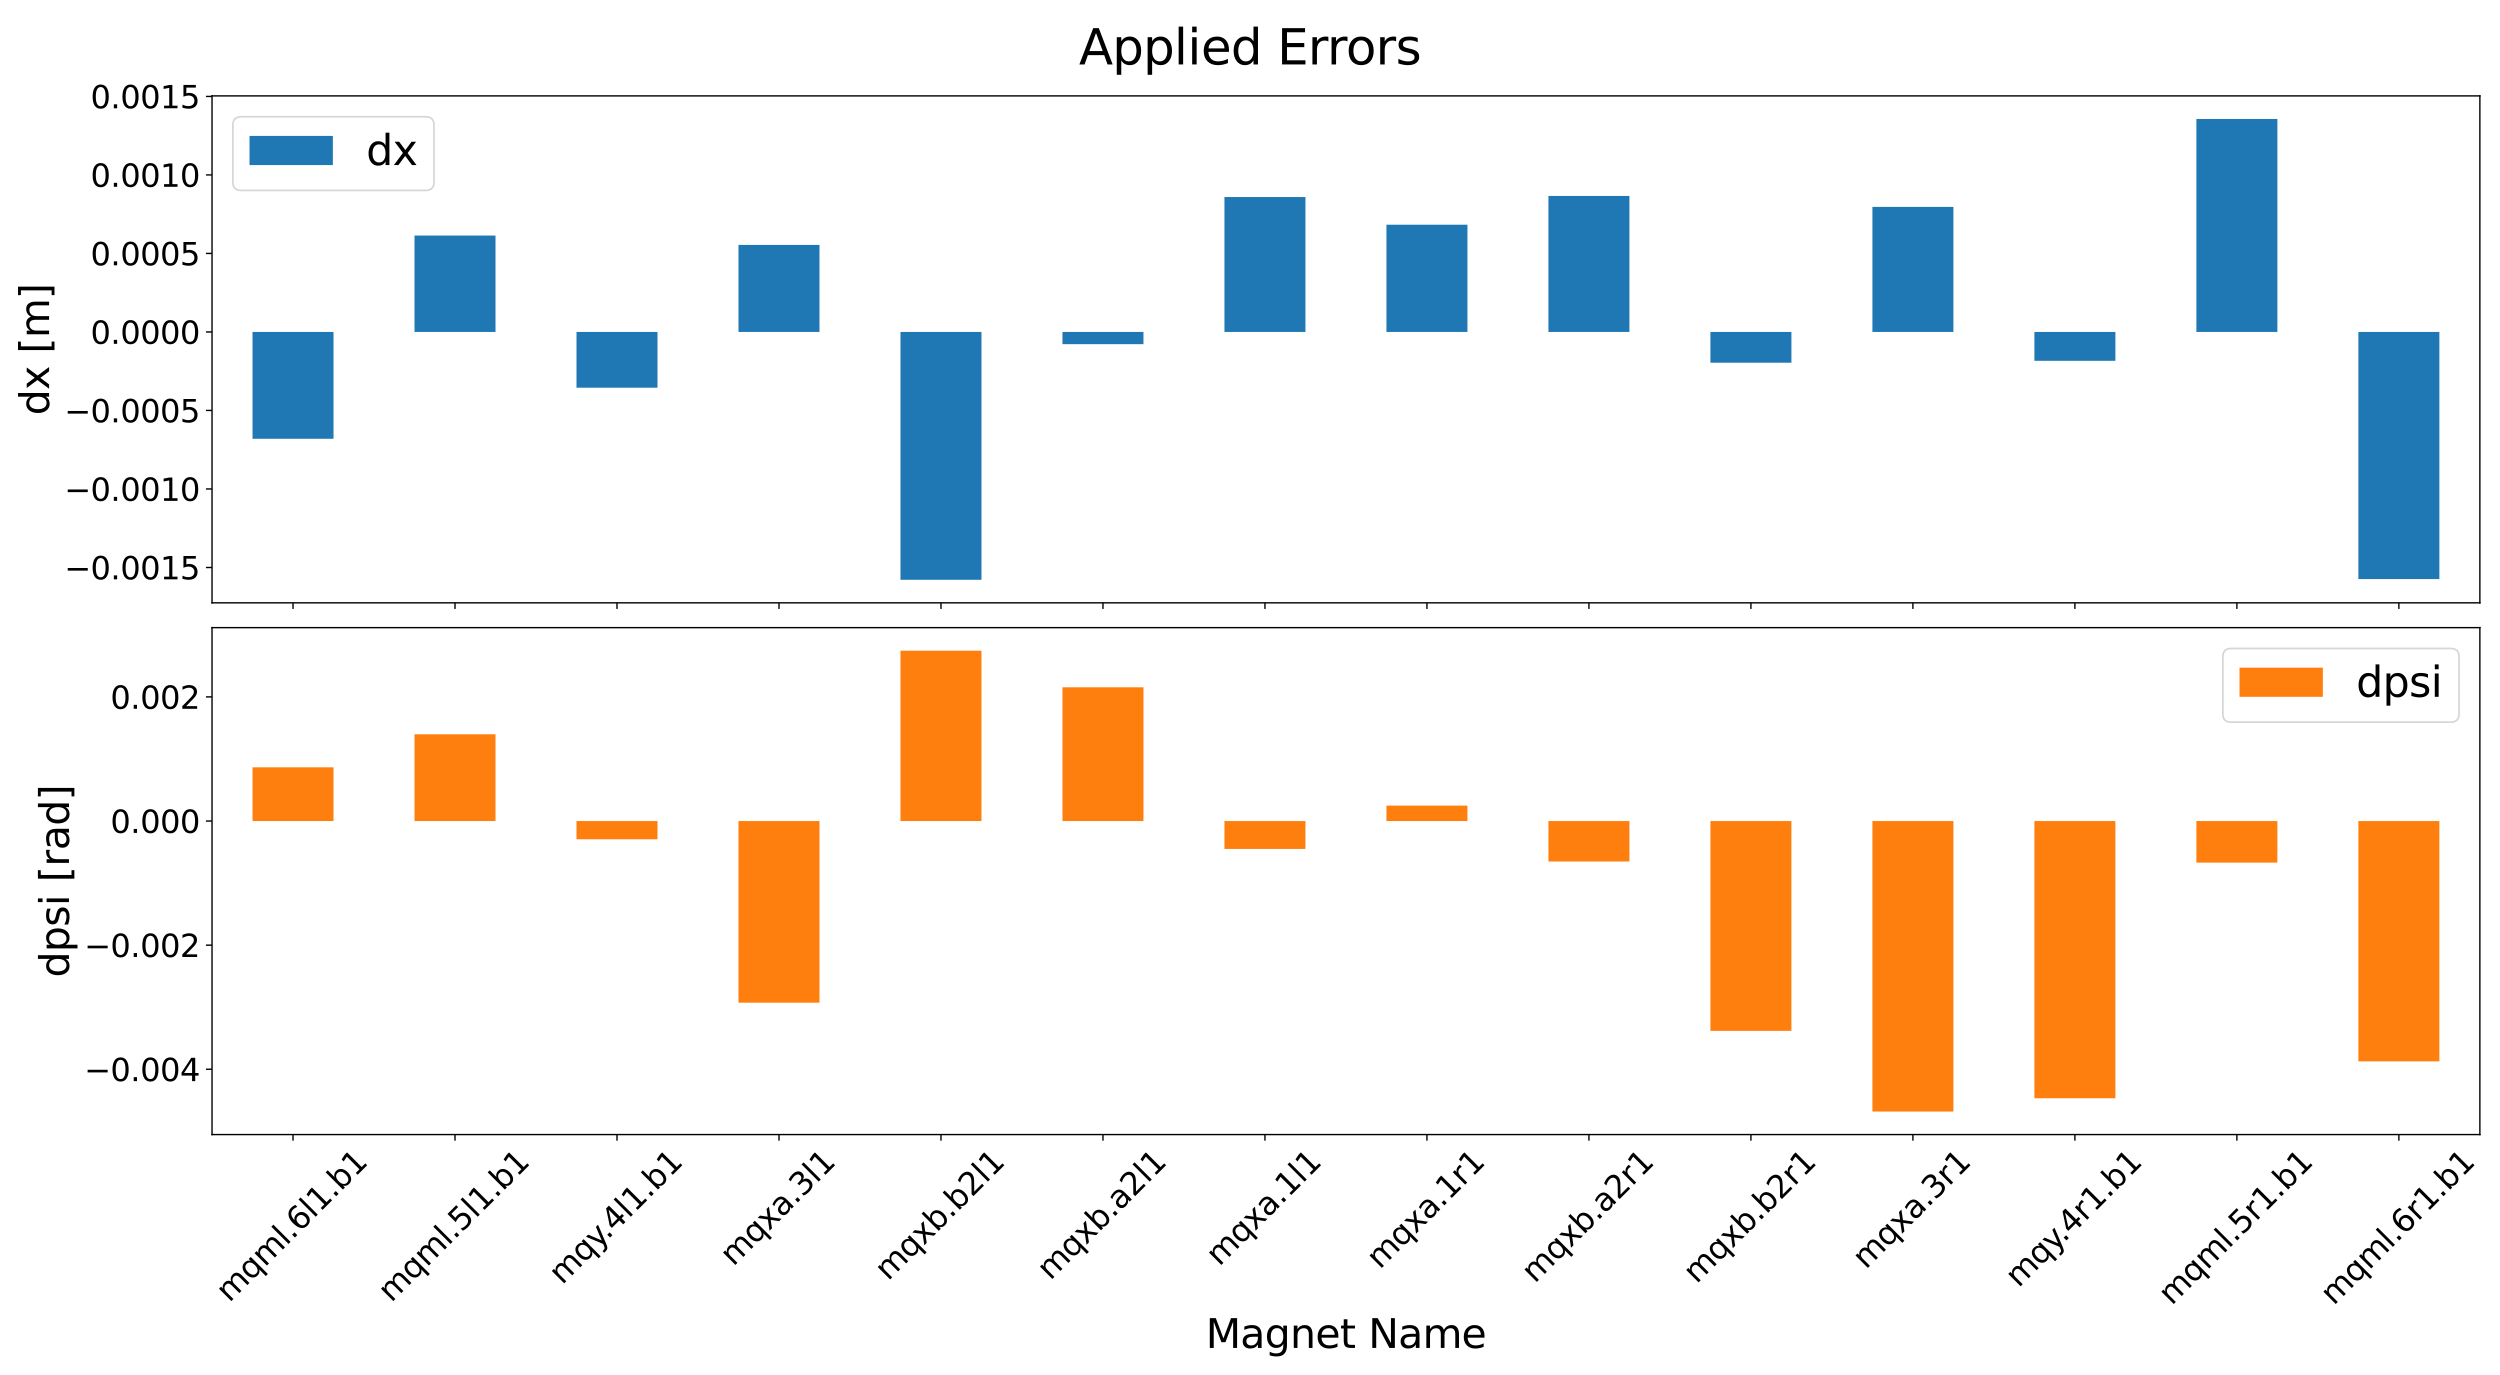 <?xml version="1.0" encoding="utf-8" standalone="no"?>
<!DOCTYPE svg PUBLIC "-//W3C//DTD SVG 1.1//EN"
  "http://www.w3.org/Graphics/SVG/1.1/DTD/svg11.dtd">
<svg xmlns:xlink="http://www.w3.org/1999/xlink" width="1440pt" height="792pt" viewBox="0 0 1440 792" xmlns="http://www.w3.org/2000/svg" version="1.1">
 <defs>
  <style type="text/css">*{stroke-linejoin: round; stroke-linecap: butt}</style>
 </defs>
 <g id="figure_1">
  <g id="patch_1">
   <path d="M 0 792 
L 1440 792 
L 1440 0 
L 0 0 
z
" style="fill: #ffffff"/>
  </g>
  <g id="axes_1">
   <g id="patch_2">
    <path d="M 122.126 347.233 
L 1428.405 347.233 
L 1428.405 55.252 
L 122.126 55.252 
z
" style="fill: #ffffff"/>
   </g>
   <g id="patch_3">
    <path d="M 145.453 191.202 
L 192.105 191.202 
L 192.105 252.728 
L 145.453 252.728 
z
" clip-path="url(#p3e563f7f4a)" style="fill: #1f77b4"/>
   </g>
   <g id="patch_4">
    <path d="M 238.758 191.202 
L 285.411 191.202 
L 285.411 135.676 
L 238.758 135.676 
z
" clip-path="url(#p3e563f7f4a)" style="fill: #1f77b4"/>
   </g>
   <g id="patch_5">
    <path d="M 332.064 191.202 
L 378.717 191.202 
L 378.717 223.315 
L 332.064 223.315 
z
" clip-path="url(#p3e563f7f4a)" style="fill: #1f77b4"/>
   </g>
   <g id="patch_6">
    <path d="M 425.369 191.202 
L 472.022 191.202 
L 472.022 141.074 
L 425.369 141.074 
z
" clip-path="url(#p3e563f7f4a)" style="fill: #1f77b4"/>
   </g>
   <g id="patch_7">
    <path d="M 518.675 191.202 
L 565.328 191.202 
L 565.328 333.961 
L 518.675 333.961 
z
" clip-path="url(#p3e563f7f4a)" style="fill: #1f77b4"/>
   </g>
   <g id="patch_8">
    <path d="M 611.981 191.202 
L 658.634 191.202 
L 658.634 198.24 
L 611.981 198.24 
z
" clip-path="url(#p3e563f7f4a)" style="fill: #1f77b4"/>
   </g>
   <g id="patch_9">
    <path d="M 705.286 191.202 
L 751.939 191.202 
L 751.939 113.499 
L 705.286 113.499 
z
" clip-path="url(#p3e563f7f4a)" style="fill: #1f77b4"/>
   </g>
   <g id="patch_10">
    <path d="M 798.592 191.202 
L 845.245 191.202 
L 845.245 129.438 
L 798.592 129.438 
z
" clip-path="url(#p3e563f7f4a)" style="fill: #1f77b4"/>
   </g>
   <g id="patch_11">
    <path d="M 891.898 191.202 
L 938.55 191.202 
L 938.55 112.862 
L 891.898 112.862 
z
" clip-path="url(#p3e563f7f4a)" style="fill: #1f77b4"/>
   </g>
   <g id="patch_12">
    <path d="M 985.203 191.202 
L 1031.856 191.202 
L 1031.856 208.922 
L 985.203 208.922 
z
" clip-path="url(#p3e563f7f4a)" style="fill: #1f77b4"/>
   </g>
   <g id="patch_13">
    <path d="M 1078.509 191.202 
L 1125.162 191.202 
L 1125.162 119.172 
L 1078.509 119.172 
z
" clip-path="url(#p3e563f7f4a)" style="fill: #1f77b4"/>
   </g>
   <g id="patch_14">
    <path d="M 1171.814 191.202 
L 1218.467 191.202 
L 1218.467 207.822 
L 1171.814 207.822 
z
" clip-path="url(#p3e563f7f4a)" style="fill: #1f77b4"/>
   </g>
   <g id="patch_15">
    <path d="M 1265.12 191.202 
L 1311.773 191.202 
L 1311.773 68.524 
L 1265.12 68.524 
z
" clip-path="url(#p3e563f7f4a)" style="fill: #1f77b4"/>
   </g>
   <g id="patch_16">
    <path d="M 1358.426 191.202 
L 1405.078 191.202 
L 1405.078 333.555 
L 1358.426 333.555 
z
" clip-path="url(#p3e563f7f4a)" style="fill: #1f77b4"/>
   </g>
   <g id="matplotlib.axis_1">
    <g id="xtick_1">
     <g id="line2d_1">
      <defs>
       <path id="ma68057583c" d="M 0 0 
L 0 3.5 
" style="stroke: #000000; stroke-width: 0.8"/>
      </defs>
      <g>
       <use xlink:href="#ma68057583c" x="168.779" y="347.233" style="stroke: #000000; stroke-width: 0.8"/>
      </g>
     </g>
    </g>
    <g id="xtick_2">
     <g id="line2d_2">
      <g>
       <use xlink:href="#ma68057583c" x="262.085" y="347.233" style="stroke: #000000; stroke-width: 0.8"/>
      </g>
     </g>
    </g>
    <g id="xtick_3">
     <g id="line2d_3">
      <g>
       <use xlink:href="#ma68057583c" x="355.39" y="347.233" style="stroke: #000000; stroke-width: 0.8"/>
      </g>
     </g>
    </g>
    <g id="xtick_4">
     <g id="line2d_4">
      <g>
       <use xlink:href="#ma68057583c" x="448.696" y="347.233" style="stroke: #000000; stroke-width: 0.8"/>
      </g>
     </g>
    </g>
    <g id="xtick_5">
     <g id="line2d_5">
      <g>
       <use xlink:href="#ma68057583c" x="542.002" y="347.233" style="stroke: #000000; stroke-width: 0.8"/>
      </g>
     </g>
    </g>
    <g id="xtick_6">
     <g id="line2d_6">
      <g>
       <use xlink:href="#ma68057583c" x="635.307" y="347.233" style="stroke: #000000; stroke-width: 0.8"/>
      </g>
     </g>
    </g>
    <g id="xtick_7">
     <g id="line2d_7">
      <g>
       <use xlink:href="#ma68057583c" x="728.613" y="347.233" style="stroke: #000000; stroke-width: 0.8"/>
      </g>
     </g>
    </g>
    <g id="xtick_8">
     <g id="line2d_8">
      <g>
       <use xlink:href="#ma68057583c" x="821.918" y="347.233" style="stroke: #000000; stroke-width: 0.8"/>
      </g>
     </g>
    </g>
    <g id="xtick_9">
     <g id="line2d_9">
      <g>
       <use xlink:href="#ma68057583c" x="915.224" y="347.233" style="stroke: #000000; stroke-width: 0.8"/>
      </g>
     </g>
    </g>
    <g id="xtick_10">
     <g id="line2d_10">
      <g>
       <use xlink:href="#ma68057583c" x="1008.53" y="347.233" style="stroke: #000000; stroke-width: 0.8"/>
      </g>
     </g>
    </g>
    <g id="xtick_11">
     <g id="line2d_11">
      <g>
       <use xlink:href="#ma68057583c" x="1101.835" y="347.233" style="stroke: #000000; stroke-width: 0.8"/>
      </g>
     </g>
    </g>
    <g id="xtick_12">
     <g id="line2d_12">
      <g>
       <use xlink:href="#ma68057583c" x="1195.141" y="347.233" style="stroke: #000000; stroke-width: 0.8"/>
      </g>
     </g>
    </g>
    <g id="xtick_13">
     <g id="line2d_13">
      <g>
       <use xlink:href="#ma68057583c" x="1288.446" y="347.233" style="stroke: #000000; stroke-width: 0.8"/>
      </g>
     </g>
    </g>
    <g id="xtick_14">
     <g id="line2d_14">
      <g>
       <use xlink:href="#ma68057583c" x="1381.752" y="347.233" style="stroke: #000000; stroke-width: 0.8"/>
      </g>
     </g>
    </g>
   </g>
   <g id="matplotlib.axis_2">
    <g id="ytick_1">
     <g id="line2d_15">
      <defs>
       <path id="m2e6b24e855" d="M 0 0 
L -3.5 0 
" style="stroke: #000000; stroke-width: 0.8"/>
      </defs>
      <g>
       <use xlink:href="#m2e6b24e855" x="122.126" y="326.868" style="stroke: #000000; stroke-width: 0.8"/>
      </g>
     </g>
     <g id="text_1">
      <!-- −0.0015 -->
      <g transform="translate(37.06 333.706)scale(0.18 -0.18)">
       <defs>
        <path id="DejaVuSans-2212" d="M 678 2272 
L 4684 2272 
L 4684 1741 
L 678 1741 
L 678 2272 
z
" transform="scale(0.016)"/>
        <path id="DejaVuSans-30" d="M 2034 4250 
Q 1547 4250 1301 3770 
Q 1056 3291 1056 2328 
Q 1056 1369 1301 889 
Q 1547 409 2034 409 
Q 2525 409 2770 889 
Q 3016 1369 3016 2328 
Q 3016 3291 2770 3770 
Q 2525 4250 2034 4250 
z
M 2034 4750 
Q 2819 4750 3233 4129 
Q 3647 3509 3647 2328 
Q 3647 1150 3233 529 
Q 2819 -91 2034 -91 
Q 1250 -91 836 529 
Q 422 1150 422 2328 
Q 422 3509 836 4129 
Q 1250 4750 2034 4750 
z
" transform="scale(0.016)"/>
        <path id="DejaVuSans-2e" d="M 684 794 
L 1344 794 
L 1344 0 
L 684 0 
L 684 794 
z
" transform="scale(0.016)"/>
        <path id="DejaVuSans-31" d="M 794 531 
L 1825 531 
L 1825 4091 
L 703 3866 
L 703 4441 
L 1819 4666 
L 2450 4666 
L 2450 531 
L 3481 531 
L 3481 0 
L 794 0 
L 794 531 
z
" transform="scale(0.016)"/>
        <path id="DejaVuSans-35" d="M 691 4666 
L 3169 4666 
L 3169 4134 
L 1269 4134 
L 1269 2991 
Q 1406 3038 1543 3061 
Q 1681 3084 1819 3084 
Q 2600 3084 3056 2656 
Q 3513 2228 3513 1497 
Q 3513 744 3044 326 
Q 2575 -91 1722 -91 
Q 1428 -91 1123 -41 
Q 819 9 494 109 
L 494 744 
Q 775 591 1075 516 
Q 1375 441 1709 441 
Q 2250 441 2565 725 
Q 2881 1009 2881 1497 
Q 2881 1984 2565 2268 
Q 2250 2553 1709 2553 
Q 1456 2553 1204 2497 
Q 953 2441 691 2322 
L 691 4666 
z
" transform="scale(0.016)"/>
       </defs>
       <use xlink:href="#DejaVuSans-2212"/>
       <use xlink:href="#DejaVuSans-30" x="83.789"/>
       <use xlink:href="#DejaVuSans-2e" x="147.412"/>
       <use xlink:href="#DejaVuSans-30" x="179.199"/>
       <use xlink:href="#DejaVuSans-30" x="242.822"/>
       <use xlink:href="#DejaVuSans-31" x="306.445"/>
       <use xlink:href="#DejaVuSans-35" x="370.068"/>
      </g>
     </g>
    </g>
    <g id="ytick_2">
     <g id="line2d_16">
      <g>
       <use xlink:href="#m2e6b24e855" x="122.126" y="281.646" style="stroke: #000000; stroke-width: 0.8"/>
      </g>
     </g>
     <g id="text_2">
      <!-- −0.0010 -->
      <g transform="translate(37.06 288.484)scale(0.18 -0.18)">
       <use xlink:href="#DejaVuSans-2212"/>
       <use xlink:href="#DejaVuSans-30" x="83.789"/>
       <use xlink:href="#DejaVuSans-2e" x="147.412"/>
       <use xlink:href="#DejaVuSans-30" x="179.199"/>
       <use xlink:href="#DejaVuSans-30" x="242.822"/>
       <use xlink:href="#DejaVuSans-31" x="306.445"/>
       <use xlink:href="#DejaVuSans-30" x="370.068"/>
      </g>
     </g>
    </g>
    <g id="ytick_3">
     <g id="line2d_17">
      <g>
       <use xlink:href="#m2e6b24e855" x="122.126" y="236.424" style="stroke: #000000; stroke-width: 0.8"/>
      </g>
     </g>
     <g id="text_3">
      <!-- −0.0005 -->
      <g transform="translate(37.06 243.263)scale(0.18 -0.18)">
       <use xlink:href="#DejaVuSans-2212"/>
       <use xlink:href="#DejaVuSans-30" x="83.789"/>
       <use xlink:href="#DejaVuSans-2e" x="147.412"/>
       <use xlink:href="#DejaVuSans-30" x="179.199"/>
       <use xlink:href="#DejaVuSans-30" x="242.822"/>
       <use xlink:href="#DejaVuSans-30" x="306.445"/>
       <use xlink:href="#DejaVuSans-35" x="370.068"/>
      </g>
     </g>
    </g>
    <g id="ytick_4">
     <g id="line2d_18">
      <g>
       <use xlink:href="#m2e6b24e855" x="122.126" y="191.202" style="stroke: #000000; stroke-width: 0.8"/>
      </g>
     </g>
     <g id="text_4">
      <!-- 0.0000 -->
      <g transform="translate(52.143 198.041)scale(0.18 -0.18)">
       <use xlink:href="#DejaVuSans-30"/>
       <use xlink:href="#DejaVuSans-2e" x="63.623"/>
       <use xlink:href="#DejaVuSans-30" x="95.41"/>
       <use xlink:href="#DejaVuSans-30" x="159.033"/>
       <use xlink:href="#DejaVuSans-30" x="222.656"/>
       <use xlink:href="#DejaVuSans-30" x="286.279"/>
      </g>
     </g>
    </g>
    <g id="ytick_5">
     <g id="line2d_19">
      <g>
       <use xlink:href="#m2e6b24e855" x="122.126" y="145.981" style="stroke: #000000; stroke-width: 0.8"/>
      </g>
     </g>
     <g id="text_5">
      <!-- 0.0005 -->
      <g transform="translate(52.143 152.819)scale(0.18 -0.18)">
       <use xlink:href="#DejaVuSans-30"/>
       <use xlink:href="#DejaVuSans-2e" x="63.623"/>
       <use xlink:href="#DejaVuSans-30" x="95.41"/>
       <use xlink:href="#DejaVuSans-30" x="159.033"/>
       <use xlink:href="#DejaVuSans-30" x="222.656"/>
       <use xlink:href="#DejaVuSans-35" x="286.279"/>
      </g>
     </g>
    </g>
    <g id="ytick_6">
     <g id="line2d_20">
      <g>
       <use xlink:href="#m2e6b24e855" x="122.126" y="100.759" style="stroke: #000000; stroke-width: 0.8"/>
      </g>
     </g>
     <g id="text_6">
      <!-- 0.0010 -->
      <g transform="translate(52.143 107.598)scale(0.18 -0.18)">
       <use xlink:href="#DejaVuSans-30"/>
       <use xlink:href="#DejaVuSans-2e" x="63.623"/>
       <use xlink:href="#DejaVuSans-30" x="95.41"/>
       <use xlink:href="#DejaVuSans-30" x="159.033"/>
       <use xlink:href="#DejaVuSans-31" x="222.656"/>
       <use xlink:href="#DejaVuSans-30" x="286.279"/>
      </g>
     </g>
    </g>
    <g id="ytick_7">
     <g id="line2d_21">
      <g>
       <use xlink:href="#m2e6b24e855" x="122.126" y="55.537" style="stroke: #000000; stroke-width: 0.8"/>
      </g>
     </g>
     <g id="text_7">
      <!-- 0.0015 -->
      <g transform="translate(52.143 62.376)scale(0.18 -0.18)">
       <use xlink:href="#DejaVuSans-30"/>
       <use xlink:href="#DejaVuSans-2e" x="63.623"/>
       <use xlink:href="#DejaVuSans-30" x="95.41"/>
       <use xlink:href="#DejaVuSans-30" x="159.033"/>
       <use xlink:href="#DejaVuSans-31" x="222.656"/>
       <use xlink:href="#DejaVuSans-35" x="286.279"/>
      </g>
     </g>
    </g>
    <g id="text_8">
     <!-- dx [m] -->
     <g transform="translate(28.276 239.18)rotate(-90)scale(0.23 -0.23)">
      <defs>
       <path id="DejaVuSans-64" d="M 2906 2969 
L 2906 4863 
L 3481 4863 
L 3481 0 
L 2906 0 
L 2906 525 
Q 2725 213 2448 61 
Q 2172 -91 1784 -91 
Q 1150 -91 751 415 
Q 353 922 353 1747 
Q 353 2572 751 3078 
Q 1150 3584 1784 3584 
Q 2172 3584 2448 3432 
Q 2725 3281 2906 2969 
z
M 947 1747 
Q 947 1113 1208 752 
Q 1469 391 1925 391 
Q 2381 391 2643 752 
Q 2906 1113 2906 1747 
Q 2906 2381 2643 2742 
Q 2381 3103 1925 3103 
Q 1469 3103 1208 2742 
Q 947 2381 947 1747 
z
" transform="scale(0.016)"/>
       <path id="DejaVuSans-78" d="M 3513 3500 
L 2247 1797 
L 3578 0 
L 2900 0 
L 1881 1375 
L 863 0 
L 184 0 
L 1544 1831 
L 300 3500 
L 978 3500 
L 1906 2253 
L 2834 3500 
L 3513 3500 
z
" transform="scale(0.016)"/>
       <path id="DejaVuSans-20" transform="scale(0.016)"/>
       <path id="DejaVuSans-5b" d="M 550 4863 
L 1875 4863 
L 1875 4416 
L 1125 4416 
L 1125 -397 
L 1875 -397 
L 1875 -844 
L 550 -844 
L 550 4863 
z
" transform="scale(0.016)"/>
       <path id="DejaVuSans-6d" d="M 3328 2828 
Q 3544 3216 3844 3400 
Q 4144 3584 4550 3584 
Q 5097 3584 5394 3201 
Q 5691 2819 5691 2113 
L 5691 0 
L 5113 0 
L 5113 2094 
Q 5113 2597 4934 2840 
Q 4756 3084 4391 3084 
Q 3944 3084 3684 2787 
Q 3425 2491 3425 1978 
L 3425 0 
L 2847 0 
L 2847 2094 
Q 2847 2600 2669 2842 
Q 2491 3084 2119 3084 
Q 1678 3084 1418 2786 
Q 1159 2488 1159 1978 
L 1159 0 
L 581 0 
L 581 3500 
L 1159 3500 
L 1159 2956 
Q 1356 3278 1631 3431 
Q 1906 3584 2284 3584 
Q 2666 3584 2933 3390 
Q 3200 3197 3328 2828 
z
" transform="scale(0.016)"/>
       <path id="DejaVuSans-5d" d="M 1947 4863 
L 1947 -844 
L 622 -844 
L 622 -397 
L 1369 -397 
L 1369 4416 
L 622 4416 
L 622 4863 
L 1947 4863 
z
" transform="scale(0.016)"/>
      </defs>
      <use xlink:href="#DejaVuSans-64"/>
      <use xlink:href="#DejaVuSans-78" x="63.477"/>
      <use xlink:href="#DejaVuSans-20" x="122.656"/>
      <use xlink:href="#DejaVuSans-5b" x="154.443"/>
      <use xlink:href="#DejaVuSans-6d" x="193.457"/>
      <use xlink:href="#DejaVuSans-5d" x="290.869"/>
     </g>
    </g>
   </g>
   <g id="patch_17">
    <path d="M 122.126 347.233 
L 122.126 55.252 
" style="fill: none; stroke: #000000; stroke-width: 0.8; stroke-linejoin: miter; stroke-linecap: square"/>
   </g>
   <g id="patch_18">
    <path d="M 1428.405 347.233 
L 1428.405 55.252 
" style="fill: none; stroke: #000000; stroke-width: 0.8; stroke-linejoin: miter; stroke-linecap: square"/>
   </g>
   <g id="patch_19">
    <path d="M 122.126 347.233 
L 1428.405 347.233 
" style="fill: none; stroke: #000000; stroke-width: 0.8; stroke-linejoin: miter; stroke-linecap: square"/>
   </g>
   <g id="patch_20">
    <path d="M 122.126 55.252 
L 1428.405 55.252 
" style="fill: none; stroke: #000000; stroke-width: 0.8; stroke-linejoin: miter; stroke-linecap: square"/>
   </g>
   <g id="legend_1">
    <g id="patch_21">
     <path d="M 138.926 109.68 
L 245.167 109.68 
Q 249.968 109.68 249.968 104.88 
L 249.968 72.052 
Q 249.968 67.252 245.167 67.252 
L 138.926 67.252 
Q 134.126 67.252 134.126 72.052 
L 134.126 104.88 
Q 134.126 109.68 138.926 109.68 
z
" style="fill: #ffffff; opacity: 0.8; stroke: #cccccc; stroke-linejoin: miter"/>
    </g>
    <g id="patch_22">
     <path d="M 143.726 95.089 
L 191.726 95.089 
L 191.726 78.289 
L 143.726 78.289 
z
" style="fill: #1f77b4"/>
    </g>
    <g id="text_9">
     <!-- dx -->
     <g transform="translate(210.926 95.089)scale(0.24 -0.24)">
      <use xlink:href="#DejaVuSans-64"/>
      <use xlink:href="#DejaVuSans-78" x="63.477"/>
     </g>
    </g>
   </g>
  </g>
  <g id="axes_2">
   <g id="patch_23">
    <path d="M 122.126 653.513 
L 1428.405 653.513 
L 1428.405 361.533 
L 122.126 361.533 
z
" style="fill: #ffffff"/>
   </g>
   <g id="patch_24">
    <path d="M 145.453 472.914 
L 192.105 472.914 
L 192.105 441.974 
L 145.453 441.974 
z
" clip-path="url(#p51c5e70834)" style="fill: #ff7f0e"/>
   </g>
   <g id="patch_25">
    <path d="M 238.758 472.914 
L 285.411 472.914 
L 285.411 422.937 
L 238.758 422.937 
z
" clip-path="url(#p51c5e70834)" style="fill: #ff7f0e"/>
   </g>
   <g id="patch_26">
    <path d="M 332.064 472.914 
L 378.717 472.914 
L 378.717 483.421 
L 332.064 483.421 
z
" clip-path="url(#p51c5e70834)" style="fill: #ff7f0e"/>
   </g>
   <g id="patch_27">
    <path d="M 425.369 472.914 
L 472.022 472.914 
L 472.022 577.542 
L 425.369 577.542 
z
" clip-path="url(#p51c5e70834)" style="fill: #ff7f0e"/>
   </g>
   <g id="patch_28">
    <path d="M 518.675 472.914 
L 565.328 472.914 
L 565.328 374.805 
L 518.675 374.805 
z
" clip-path="url(#p51c5e70834)" style="fill: #ff7f0e"/>
   </g>
   <g id="patch_29">
    <path d="M 611.981 472.914 
L 658.634 472.914 
L 658.634 395.883 
L 611.981 395.883 
z
" clip-path="url(#p51c5e70834)" style="fill: #ff7f0e"/>
   </g>
   <g id="patch_30">
    <path d="M 705.286 472.914 
L 751.939 472.914 
L 751.939 488.983 
L 705.286 488.983 
z
" clip-path="url(#p51c5e70834)" style="fill: #ff7f0e"/>
   </g>
   <g id="patch_31">
    <path d="M 798.592 472.914 
L 845.245 472.914 
L 845.245 464.037 
L 798.592 464.037 
z
" clip-path="url(#p51c5e70834)" style="fill: #ff7f0e"/>
   </g>
   <g id="patch_32">
    <path d="M 891.898 472.914 
L 938.55 472.914 
L 938.55 496.228 
L 891.898 496.228 
z
" clip-path="url(#p51c5e70834)" style="fill: #ff7f0e"/>
   </g>
   <g id="patch_33">
    <path d="M 985.203 472.914 
L 1031.856 472.914 
L 1031.856 593.777 
L 985.203 593.777 
z
" clip-path="url(#p51c5e70834)" style="fill: #ff7f0e"/>
   </g>
   <g id="patch_34">
    <path d="M 1078.509 472.914 
L 1125.162 472.914 
L 1125.162 640.241 
L 1078.509 640.241 
z
" clip-path="url(#p51c5e70834)" style="fill: #ff7f0e"/>
   </g>
   <g id="patch_35">
    <path d="M 1171.814 472.914 
L 1218.467 472.914 
L 1218.467 632.605 
L 1171.814 632.605 
z
" clip-path="url(#p51c5e70834)" style="fill: #ff7f0e"/>
   </g>
   <g id="patch_36">
    <path d="M 1265.12 472.914 
L 1311.773 472.914 
L 1311.773 496.862 
L 1265.12 496.862 
z
" clip-path="url(#p51c5e70834)" style="fill: #ff7f0e"/>
   </g>
   <g id="patch_37">
    <path d="M 1358.426 472.914 
L 1405.078 472.914 
L 1405.078 611.344 
L 1358.426 611.344 
z
" clip-path="url(#p51c5e70834)" style="fill: #ff7f0e"/>
   </g>
   <g id="matplotlib.axis_3">
    <g id="xtick_15">
     <g id="line2d_22">
      <g>
       <use xlink:href="#ma68057583c" x="168.779" y="653.513" style="stroke: #000000; stroke-width: 0.8"/>
      </g>
     </g>
     <g id="text_10">
      <!-- mqml.6l1.b1 -->
      <g transform="translate(132.085 750.597)rotate(-45)scale(0.18 -0.18)">
       <defs>
        <path id="DejaVuSans-71" d="M 947 1747 
Q 947 1113 1208 752 
Q 1469 391 1925 391 
Q 2381 391 2643 752 
Q 2906 1113 2906 1747 
Q 2906 2381 2643 2742 
Q 2381 3103 1925 3103 
Q 1469 3103 1208 2742 
Q 947 2381 947 1747 
z
M 2906 525 
Q 2725 213 2448 61 
Q 2172 -91 1784 -91 
Q 1150 -91 751 415 
Q 353 922 353 1747 
Q 353 2572 751 3078 
Q 1150 3584 1784 3584 
Q 2172 3584 2448 3432 
Q 2725 3281 2906 2969 
L 2906 3500 
L 3481 3500 
L 3481 -1331 
L 2906 -1331 
L 2906 525 
z
" transform="scale(0.016)"/>
        <path id="DejaVuSans-6c" d="M 603 4863 
L 1178 4863 
L 1178 0 
L 603 0 
L 603 4863 
z
" transform="scale(0.016)"/>
        <path id="DejaVuSans-36" d="M 2113 2584 
Q 1688 2584 1439 2293 
Q 1191 2003 1191 1497 
Q 1191 994 1439 701 
Q 1688 409 2113 409 
Q 2538 409 2786 701 
Q 3034 994 3034 1497 
Q 3034 2003 2786 2293 
Q 2538 2584 2113 2584 
z
M 3366 4563 
L 3366 3988 
Q 3128 4100 2886 4159 
Q 2644 4219 2406 4219 
Q 1781 4219 1451 3797 
Q 1122 3375 1075 2522 
Q 1259 2794 1537 2939 
Q 1816 3084 2150 3084 
Q 2853 3084 3261 2657 
Q 3669 2231 3669 1497 
Q 3669 778 3244 343 
Q 2819 -91 2113 -91 
Q 1303 -91 875 529 
Q 447 1150 447 2328 
Q 447 3434 972 4092 
Q 1497 4750 2381 4750 
Q 2619 4750 2861 4703 
Q 3103 4656 3366 4563 
z
" transform="scale(0.016)"/>
        <path id="DejaVuSans-62" d="M 3116 1747 
Q 3116 2381 2855 2742 
Q 2594 3103 2138 3103 
Q 1681 3103 1420 2742 
Q 1159 2381 1159 1747 
Q 1159 1113 1420 752 
Q 1681 391 2138 391 
Q 2594 391 2855 752 
Q 3116 1113 3116 1747 
z
M 1159 2969 
Q 1341 3281 1617 3432 
Q 1894 3584 2278 3584 
Q 2916 3584 3314 3078 
Q 3713 2572 3713 1747 
Q 3713 922 3314 415 
Q 2916 -91 2278 -91 
Q 1894 -91 1617 61 
Q 1341 213 1159 525 
L 1159 0 
L 581 0 
L 581 4863 
L 1159 4863 
L 1159 2969 
z
" transform="scale(0.016)"/>
       </defs>
       <use xlink:href="#DejaVuSans-6d"/>
       <use xlink:href="#DejaVuSans-71" x="97.412"/>
       <use xlink:href="#DejaVuSans-6d" x="160.889"/>
       <use xlink:href="#DejaVuSans-6c" x="258.301"/>
       <use xlink:href="#DejaVuSans-2e" x="286.084"/>
       <use xlink:href="#DejaVuSans-36" x="317.871"/>
       <use xlink:href="#DejaVuSans-6c" x="381.494"/>
       <use xlink:href="#DejaVuSans-31" x="409.277"/>
       <use xlink:href="#DejaVuSans-2e" x="472.9"/>
       <use xlink:href="#DejaVuSans-62" x="504.688"/>
       <use xlink:href="#DejaVuSans-31" x="568.164"/>
      </g>
     </g>
    </g>
    <g id="xtick_16">
     <g id="line2d_23">
      <g>
       <use xlink:href="#ma68057583c" x="262.085" y="653.513" style="stroke: #000000; stroke-width: 0.8"/>
      </g>
     </g>
     <g id="text_11">
      <!-- mqml.5l1.b1 -->
      <g transform="translate(225.39 750.597)rotate(-45)scale(0.18 -0.18)">
       <use xlink:href="#DejaVuSans-6d"/>
       <use xlink:href="#DejaVuSans-71" x="97.412"/>
       <use xlink:href="#DejaVuSans-6d" x="160.889"/>
       <use xlink:href="#DejaVuSans-6c" x="258.301"/>
       <use xlink:href="#DejaVuSans-2e" x="286.084"/>
       <use xlink:href="#DejaVuSans-35" x="317.871"/>
       <use xlink:href="#DejaVuSans-6c" x="381.494"/>
       <use xlink:href="#DejaVuSans-31" x="409.277"/>
       <use xlink:href="#DejaVuSans-2e" x="472.9"/>
       <use xlink:href="#DejaVuSans-62" x="504.688"/>
       <use xlink:href="#DejaVuSans-31" x="568.164"/>
      </g>
     </g>
    </g>
    <g id="xtick_17">
     <g id="line2d_24">
      <g>
       <use xlink:href="#ma68057583c" x="355.39" y="653.513" style="stroke: #000000; stroke-width: 0.8"/>
      </g>
     </g>
     <g id="text_12">
      <!-- mqy.4l1.b1 -->
      <g transform="translate(323.803 740.383)rotate(-45)scale(0.18 -0.18)">
       <defs>
        <path id="DejaVuSans-79" d="M 2059 -325 
Q 1816 -950 1584 -1140 
Q 1353 -1331 966 -1331 
L 506 -1331 
L 506 -850 
L 844 -850 
Q 1081 -850 1212 -737 
Q 1344 -625 1503 -206 
L 1606 56 
L 191 3500 
L 800 3500 
L 1894 763 
L 2988 3500 
L 3597 3500 
L 2059 -325 
z
" transform="scale(0.016)"/>
        <path id="DejaVuSans-34" d="M 2419 4116 
L 825 1625 
L 2419 1625 
L 2419 4116 
z
M 2253 4666 
L 3047 4666 
L 3047 1625 
L 3713 1625 
L 3713 1100 
L 3047 1100 
L 3047 0 
L 2419 0 
L 2419 1100 
L 313 1100 
L 313 1709 
L 2253 4666 
z
" transform="scale(0.016)"/>
       </defs>
       <use xlink:href="#DejaVuSans-6d"/>
       <use xlink:href="#DejaVuSans-71" x="97.412"/>
       <use xlink:href="#DejaVuSans-79" x="160.889"/>
       <use xlink:href="#DejaVuSans-2e" x="205.818"/>
       <use xlink:href="#DejaVuSans-34" x="237.605"/>
       <use xlink:href="#DejaVuSans-6c" x="301.229"/>
       <use xlink:href="#DejaVuSans-31" x="329.012"/>
       <use xlink:href="#DejaVuSans-2e" x="392.635"/>
       <use xlink:href="#DejaVuSans-62" x="424.422"/>
       <use xlink:href="#DejaVuSans-31" x="487.898"/>
      </g>
     </g>
    </g>
    <g id="xtick_18">
     <g id="line2d_25">
      <g>
       <use xlink:href="#ma68057583c" x="448.696" y="653.513" style="stroke: #000000; stroke-width: 0.8"/>
      </g>
     </g>
     <g id="text_13">
      <!-- mqxa.3l1 -->
      <g transform="translate(422.414 729.773)rotate(-45)scale(0.18 -0.18)">
       <defs>
        <path id="DejaVuSans-61" d="M 2194 1759 
Q 1497 1759 1228 1600 
Q 959 1441 959 1056 
Q 959 750 1161 570 
Q 1363 391 1709 391 
Q 2188 391 2477 730 
Q 2766 1069 2766 1631 
L 2766 1759 
L 2194 1759 
z
M 3341 1997 
L 3341 0 
L 2766 0 
L 2766 531 
Q 2569 213 2275 61 
Q 1981 -91 1556 -91 
Q 1019 -91 701 211 
Q 384 513 384 1019 
Q 384 1609 779 1909 
Q 1175 2209 1959 2209 
L 2766 2209 
L 2766 2266 
Q 2766 2663 2505 2880 
Q 2244 3097 1772 3097 
Q 1472 3097 1187 3025 
Q 903 2953 641 2809 
L 641 3341 
Q 956 3463 1253 3523 
Q 1550 3584 1831 3584 
Q 2591 3584 2966 3190 
Q 3341 2797 3341 1997 
z
" transform="scale(0.016)"/>
        <path id="DejaVuSans-33" d="M 2597 2516 
Q 3050 2419 3304 2112 
Q 3559 1806 3559 1356 
Q 3559 666 3084 287 
Q 2609 -91 1734 -91 
Q 1441 -91 1130 -33 
Q 819 25 488 141 
L 488 750 
Q 750 597 1062 519 
Q 1375 441 1716 441 
Q 2309 441 2620 675 
Q 2931 909 2931 1356 
Q 2931 1769 2642 2001 
Q 2353 2234 1838 2234 
L 1294 2234 
L 1294 2753 
L 1863 2753 
Q 2328 2753 2575 2939 
Q 2822 3125 2822 3475 
Q 2822 3834 2567 4026 
Q 2313 4219 1838 4219 
Q 1578 4219 1281 4162 
Q 984 4106 628 3988 
L 628 4550 
Q 988 4650 1302 4700 
Q 1616 4750 1894 4750 
Q 2613 4750 3031 4423 
Q 3450 4097 3450 3541 
Q 3450 3153 3228 2886 
Q 3006 2619 2597 2516 
z
" transform="scale(0.016)"/>
       </defs>
       <use xlink:href="#DejaVuSans-6d"/>
       <use xlink:href="#DejaVuSans-71" x="97.412"/>
       <use xlink:href="#DejaVuSans-78" x="160.889"/>
       <use xlink:href="#DejaVuSans-61" x="220.068"/>
       <use xlink:href="#DejaVuSans-2e" x="281.348"/>
       <use xlink:href="#DejaVuSans-33" x="313.135"/>
       <use xlink:href="#DejaVuSans-6c" x="376.758"/>
       <use xlink:href="#DejaVuSans-31" x="404.541"/>
      </g>
     </g>
    </g>
    <g id="xtick_19">
     <g id="line2d_26">
      <g>
       <use xlink:href="#ma68057583c" x="542.002" y="653.513" style="stroke: #000000; stroke-width: 0.8"/>
      </g>
     </g>
     <g id="text_14">
      <!-- mqxb.b2l1 -->
      <g transform="translate(511.539 738.133)rotate(-45)scale(0.18 -0.18)">
       <defs>
        <path id="DejaVuSans-32" d="M 1228 531 
L 3431 531 
L 3431 0 
L 469 0 
L 469 531 
Q 828 903 1448 1529 
Q 2069 2156 2228 2338 
Q 2531 2678 2651 2914 
Q 2772 3150 2772 3378 
Q 2772 3750 2511 3984 
Q 2250 4219 1831 4219 
Q 1534 4219 1204 4116 
Q 875 4013 500 3803 
L 500 4441 
Q 881 4594 1212 4672 
Q 1544 4750 1819 4750 
Q 2544 4750 2975 4387 
Q 3406 4025 3406 3419 
Q 3406 3131 3298 2873 
Q 3191 2616 2906 2266 
Q 2828 2175 2409 1742 
Q 1991 1309 1228 531 
z
" transform="scale(0.016)"/>
       </defs>
       <use xlink:href="#DejaVuSans-6d"/>
       <use xlink:href="#DejaVuSans-71" x="97.412"/>
       <use xlink:href="#DejaVuSans-78" x="160.889"/>
       <use xlink:href="#DejaVuSans-62" x="220.068"/>
       <use xlink:href="#DejaVuSans-2e" x="283.545"/>
       <use xlink:href="#DejaVuSans-62" x="315.332"/>
       <use xlink:href="#DejaVuSans-32" x="378.809"/>
       <use xlink:href="#DejaVuSans-6c" x="442.432"/>
       <use xlink:href="#DejaVuSans-31" x="470.215"/>
      </g>
     </g>
    </g>
    <g id="xtick_20">
     <g id="line2d_27">
      <g>
       <use xlink:href="#ma68057583c" x="635.307" y="653.513" style="stroke: #000000; stroke-width: 0.8"/>
      </g>
     </g>
     <g id="text_15">
      <!-- mqxb.a2l1 -->
      <g transform="translate(604.985 737.853)rotate(-45)scale(0.18 -0.18)">
       <use xlink:href="#DejaVuSans-6d"/>
       <use xlink:href="#DejaVuSans-71" x="97.412"/>
       <use xlink:href="#DejaVuSans-78" x="160.889"/>
       <use xlink:href="#DejaVuSans-62" x="220.068"/>
       <use xlink:href="#DejaVuSans-2e" x="283.545"/>
       <use xlink:href="#DejaVuSans-61" x="315.332"/>
       <use xlink:href="#DejaVuSans-32" x="376.611"/>
       <use xlink:href="#DejaVuSans-6c" x="440.234"/>
       <use xlink:href="#DejaVuSans-31" x="468.018"/>
      </g>
     </g>
    </g>
    <g id="xtick_21">
     <g id="line2d_28">
      <g>
       <use xlink:href="#ma68057583c" x="728.613" y="653.513" style="stroke: #000000; stroke-width: 0.8"/>
      </g>
     </g>
     <g id="text_16">
      <!-- mqxa.1l1 -->
      <g transform="translate(702.331 729.773)rotate(-45)scale(0.18 -0.18)">
       <use xlink:href="#DejaVuSans-6d"/>
       <use xlink:href="#DejaVuSans-71" x="97.412"/>
       <use xlink:href="#DejaVuSans-78" x="160.889"/>
       <use xlink:href="#DejaVuSans-61" x="220.068"/>
       <use xlink:href="#DejaVuSans-2e" x="281.348"/>
       <use xlink:href="#DejaVuSans-31" x="313.135"/>
       <use xlink:href="#DejaVuSans-6c" x="376.758"/>
       <use xlink:href="#DejaVuSans-31" x="404.541"/>
      </g>
     </g>
    </g>
    <g id="xtick_22">
     <g id="line2d_29">
      <g>
       <use xlink:href="#ma68057583c" x="821.918" y="653.513" style="stroke: #000000; stroke-width: 0.8"/>
      </g>
     </g>
     <g id="text_17">
      <!-- mqxa.1r1 -->
      <g transform="translate(794.788 731.469)rotate(-45)scale(0.18 -0.18)">
       <defs>
        <path id="DejaVuSans-72" d="M 2631 2963 
Q 2534 3019 2420 3045 
Q 2306 3072 2169 3072 
Q 1681 3072 1420 2755 
Q 1159 2438 1159 1844 
L 1159 0 
L 581 0 
L 581 3500 
L 1159 3500 
L 1159 2956 
Q 1341 3275 1631 3429 
Q 1922 3584 2338 3584 
Q 2397 3584 2469 3576 
Q 2541 3569 2628 3553 
L 2631 2963 
z
" transform="scale(0.016)"/>
       </defs>
       <use xlink:href="#DejaVuSans-6d"/>
       <use xlink:href="#DejaVuSans-71" x="97.412"/>
       <use xlink:href="#DejaVuSans-78" x="160.889"/>
       <use xlink:href="#DejaVuSans-61" x="220.068"/>
       <use xlink:href="#DejaVuSans-2e" x="281.348"/>
       <use xlink:href="#DejaVuSans-31" x="313.135"/>
       <use xlink:href="#DejaVuSans-72" x="376.758"/>
       <use xlink:href="#DejaVuSans-31" x="417.871"/>
      </g>
     </g>
    </g>
    <g id="xtick_23">
     <g id="line2d_30">
      <g>
       <use xlink:href="#ma68057583c" x="915.224" y="653.513" style="stroke: #000000; stroke-width: 0.8"/>
      </g>
     </g>
     <g id="text_18">
      <!-- mqxb.a2r1 -->
      <g transform="translate(884.053 739.549)rotate(-45)scale(0.18 -0.18)">
       <use xlink:href="#DejaVuSans-6d"/>
       <use xlink:href="#DejaVuSans-71" x="97.412"/>
       <use xlink:href="#DejaVuSans-78" x="160.889"/>
       <use xlink:href="#DejaVuSans-62" x="220.068"/>
       <use xlink:href="#DejaVuSans-2e" x="283.545"/>
       <use xlink:href="#DejaVuSans-61" x="315.332"/>
       <use xlink:href="#DejaVuSans-32" x="376.611"/>
       <use xlink:href="#DejaVuSans-72" x="440.234"/>
       <use xlink:href="#DejaVuSans-31" x="481.348"/>
      </g>
     </g>
    </g>
    <g id="xtick_24">
     <g id="line2d_31">
      <g>
       <use xlink:href="#ma68057583c" x="1008.53" y="653.513" style="stroke: #000000; stroke-width: 0.8"/>
      </g>
     </g>
     <g id="text_19">
      <!-- mqxb.b2r1 -->
      <g transform="translate(977.219 739.83)rotate(-45)scale(0.18 -0.18)">
       <use xlink:href="#DejaVuSans-6d"/>
       <use xlink:href="#DejaVuSans-71" x="97.412"/>
       <use xlink:href="#DejaVuSans-78" x="160.889"/>
       <use xlink:href="#DejaVuSans-62" x="220.068"/>
       <use xlink:href="#DejaVuSans-2e" x="283.545"/>
       <use xlink:href="#DejaVuSans-62" x="315.332"/>
       <use xlink:href="#DejaVuSans-32" x="378.809"/>
       <use xlink:href="#DejaVuSans-72" x="442.432"/>
       <use xlink:href="#DejaVuSans-31" x="483.545"/>
      </g>
     </g>
    </g>
    <g id="xtick_25">
     <g id="line2d_32">
      <g>
       <use xlink:href="#ma68057583c" x="1101.835" y="653.513" style="stroke: #000000; stroke-width: 0.8"/>
      </g>
     </g>
     <g id="text_20">
      <!-- mqxa.3r1 -->
      <g transform="translate(1074.705 731.469)rotate(-45)scale(0.18 -0.18)">
       <use xlink:href="#DejaVuSans-6d"/>
       <use xlink:href="#DejaVuSans-71" x="97.412"/>
       <use xlink:href="#DejaVuSans-78" x="160.889"/>
       <use xlink:href="#DejaVuSans-61" x="220.068"/>
       <use xlink:href="#DejaVuSans-2e" x="281.348"/>
       <use xlink:href="#DejaVuSans-33" x="313.135"/>
       <use xlink:href="#DejaVuSans-72" x="376.758"/>
       <use xlink:href="#DejaVuSans-31" x="417.871"/>
      </g>
     </g>
    </g>
    <g id="xtick_26">
     <g id="line2d_33">
      <g>
       <use xlink:href="#ma68057583c" x="1195.141" y="653.513" style="stroke: #000000; stroke-width: 0.8"/>
      </g>
     </g>
     <g id="text_21">
      <!-- mqy.4r1.b1 -->
      <g transform="translate(1162.705 742.079)rotate(-45)scale(0.18 -0.18)">
       <use xlink:href="#DejaVuSans-6d"/>
       <use xlink:href="#DejaVuSans-71" x="97.412"/>
       <use xlink:href="#DejaVuSans-79" x="160.889"/>
       <use xlink:href="#DejaVuSans-2e" x="205.818"/>
       <use xlink:href="#DejaVuSans-34" x="237.605"/>
       <use xlink:href="#DejaVuSans-72" x="301.229"/>
       <use xlink:href="#DejaVuSans-31" x="342.342"/>
       <use xlink:href="#DejaVuSans-2e" x="405.965"/>
       <use xlink:href="#DejaVuSans-62" x="437.752"/>
       <use xlink:href="#DejaVuSans-31" x="501.229"/>
      </g>
     </g>
    </g>
    <g id="xtick_27">
     <g id="line2d_34">
      <g>
       <use xlink:href="#ma68057583c" x="1288.446" y="653.513" style="stroke: #000000; stroke-width: 0.8"/>
      </g>
     </g>
     <g id="text_22">
      <!-- mqml.5r1.b1 -->
      <g transform="translate(1250.904 752.293)rotate(-45)scale(0.18 -0.18)">
       <use xlink:href="#DejaVuSans-6d"/>
       <use xlink:href="#DejaVuSans-71" x="97.412"/>
       <use xlink:href="#DejaVuSans-6d" x="160.889"/>
       <use xlink:href="#DejaVuSans-6c" x="258.301"/>
       <use xlink:href="#DejaVuSans-2e" x="286.084"/>
       <use xlink:href="#DejaVuSans-35" x="317.871"/>
       <use xlink:href="#DejaVuSans-72" x="381.494"/>
       <use xlink:href="#DejaVuSans-31" x="422.607"/>
       <use xlink:href="#DejaVuSans-2e" x="486.23"/>
       <use xlink:href="#DejaVuSans-62" x="518.018"/>
       <use xlink:href="#DejaVuSans-31" x="581.494"/>
      </g>
     </g>
    </g>
    <g id="xtick_28">
     <g id="line2d_35">
      <g>
       <use xlink:href="#ma68057583c" x="1381.752" y="653.513" style="stroke: #000000; stroke-width: 0.8"/>
      </g>
     </g>
     <g id="text_23">
      <!-- mqml.6r1.b1 -->
      <g transform="translate(1344.21 752.293)rotate(-45)scale(0.18 -0.18)">
       <use xlink:href="#DejaVuSans-6d"/>
       <use xlink:href="#DejaVuSans-71" x="97.412"/>
       <use xlink:href="#DejaVuSans-6d" x="160.889"/>
       <use xlink:href="#DejaVuSans-6c" x="258.301"/>
       <use xlink:href="#DejaVuSans-2e" x="286.084"/>
       <use xlink:href="#DejaVuSans-36" x="317.871"/>
       <use xlink:href="#DejaVuSans-72" x="381.494"/>
       <use xlink:href="#DejaVuSans-31" x="422.607"/>
       <use xlink:href="#DejaVuSans-2e" x="486.23"/>
       <use xlink:href="#DejaVuSans-62" x="518.018"/>
       <use xlink:href="#DejaVuSans-31" x="581.494"/>
      </g>
     </g>
    </g>
    <g id="text_24">
     <!-- Magnet Name -->
     <g transform="translate(694.539 776.417)scale(0.23 -0.23)">
      <defs>
       <path id="DejaVuSans-4d" d="M 628 4666 
L 1569 4666 
L 2759 1491 
L 3956 4666 
L 4897 4666 
L 4897 0 
L 4281 0 
L 4281 4097 
L 3078 897 
L 2444 897 
L 1241 4097 
L 1241 0 
L 628 0 
L 628 4666 
z
" transform="scale(0.016)"/>
       <path id="DejaVuSans-67" d="M 2906 1791 
Q 2906 2416 2648 2759 
Q 2391 3103 1925 3103 
Q 1463 3103 1205 2759 
Q 947 2416 947 1791 
Q 947 1169 1205 825 
Q 1463 481 1925 481 
Q 2391 481 2648 825 
Q 2906 1169 2906 1791 
z
M 3481 434 
Q 3481 -459 3084 -895 
Q 2688 -1331 1869 -1331 
Q 1566 -1331 1297 -1286 
Q 1028 -1241 775 -1147 
L 775 -588 
Q 1028 -725 1275 -790 
Q 1522 -856 1778 -856 
Q 2344 -856 2625 -561 
Q 2906 -266 2906 331 
L 2906 616 
Q 2728 306 2450 153 
Q 2172 0 1784 0 
Q 1141 0 747 490 
Q 353 981 353 1791 
Q 353 2603 747 3093 
Q 1141 3584 1784 3584 
Q 2172 3584 2450 3431 
Q 2728 3278 2906 2969 
L 2906 3500 
L 3481 3500 
L 3481 434 
z
" transform="scale(0.016)"/>
       <path id="DejaVuSans-6e" d="M 3513 2113 
L 3513 0 
L 2938 0 
L 2938 2094 
Q 2938 2591 2744 2837 
Q 2550 3084 2163 3084 
Q 1697 3084 1428 2787 
Q 1159 2491 1159 1978 
L 1159 0 
L 581 0 
L 581 3500 
L 1159 3500 
L 1159 2956 
Q 1366 3272 1645 3428 
Q 1925 3584 2291 3584 
Q 2894 3584 3203 3211 
Q 3513 2838 3513 2113 
z
" transform="scale(0.016)"/>
       <path id="DejaVuSans-65" d="M 3597 1894 
L 3597 1613 
L 953 1613 
Q 991 1019 1311 708 
Q 1631 397 2203 397 
Q 2534 397 2845 478 
Q 3156 559 3463 722 
L 3463 178 
Q 3153 47 2828 -22 
Q 2503 -91 2169 -91 
Q 1331 -91 842 396 
Q 353 884 353 1716 
Q 353 2575 817 3079 
Q 1281 3584 2069 3584 
Q 2775 3584 3186 3129 
Q 3597 2675 3597 1894 
z
M 3022 2063 
Q 3016 2534 2758 2815 
Q 2500 3097 2075 3097 
Q 1594 3097 1305 2825 
Q 1016 2553 972 2059 
L 3022 2063 
z
" transform="scale(0.016)"/>
       <path id="DejaVuSans-74" d="M 1172 4494 
L 1172 3500 
L 2356 3500 
L 2356 3053 
L 1172 3053 
L 1172 1153 
Q 1172 725 1289 603 
Q 1406 481 1766 481 
L 2356 481 
L 2356 0 
L 1766 0 
Q 1100 0 847 248 
Q 594 497 594 1153 
L 594 3053 
L 172 3053 
L 172 3500 
L 594 3500 
L 594 4494 
L 1172 4494 
z
" transform="scale(0.016)"/>
       <path id="DejaVuSans-4e" d="M 628 4666 
L 1478 4666 
L 3547 763 
L 3547 4666 
L 4159 4666 
L 4159 0 
L 3309 0 
L 1241 3903 
L 1241 0 
L 628 0 
L 628 4666 
z
" transform="scale(0.016)"/>
      </defs>
      <use xlink:href="#DejaVuSans-4d"/>
      <use xlink:href="#DejaVuSans-61" x="86.279"/>
      <use xlink:href="#DejaVuSans-67" x="147.559"/>
      <use xlink:href="#DejaVuSans-6e" x="211.035"/>
      <use xlink:href="#DejaVuSans-65" x="274.414"/>
      <use xlink:href="#DejaVuSans-74" x="335.938"/>
      <use xlink:href="#DejaVuSans-20" x="375.146"/>
      <use xlink:href="#DejaVuSans-4e" x="406.934"/>
      <use xlink:href="#DejaVuSans-61" x="481.738"/>
      <use xlink:href="#DejaVuSans-6d" x="543.018"/>
      <use xlink:href="#DejaVuSans-65" x="640.43"/>
     </g>
    </g>
   </g>
   <g id="matplotlib.axis_4">
    <g id="ytick_8">
     <g id="line2d_36">
      <g>
       <use xlink:href="#m2e6b24e855" x="122.126" y="615.889" style="stroke: #000000; stroke-width: 0.8"/>
      </g>
     </g>
     <g id="text_25">
      <!-- −0.004 -->
      <g transform="translate(48.512 622.727)scale(0.18 -0.18)">
       <use xlink:href="#DejaVuSans-2212"/>
       <use xlink:href="#DejaVuSans-30" x="83.789"/>
       <use xlink:href="#DejaVuSans-2e" x="147.412"/>
       <use xlink:href="#DejaVuSans-30" x="179.199"/>
       <use xlink:href="#DejaVuSans-30" x="242.822"/>
       <use xlink:href="#DejaVuSans-34" x="306.445"/>
      </g>
     </g>
    </g>
    <g id="ytick_9">
     <g id="line2d_37">
      <g>
       <use xlink:href="#m2e6b24e855" x="122.126" y="544.402" style="stroke: #000000; stroke-width: 0.8"/>
      </g>
     </g>
     <g id="text_26">
      <!-- −0.002 -->
      <g transform="translate(48.512 551.24)scale(0.18 -0.18)">
       <use xlink:href="#DejaVuSans-2212"/>
       <use xlink:href="#DejaVuSans-30" x="83.789"/>
       <use xlink:href="#DejaVuSans-2e" x="147.412"/>
       <use xlink:href="#DejaVuSans-30" x="179.199"/>
       <use xlink:href="#DejaVuSans-30" x="242.822"/>
       <use xlink:href="#DejaVuSans-32" x="306.445"/>
      </g>
     </g>
    </g>
    <g id="ytick_10">
     <g id="line2d_38">
      <g>
       <use xlink:href="#m2e6b24e855" x="122.126" y="472.914" style="stroke: #000000; stroke-width: 0.8"/>
      </g>
     </g>
     <g id="text_27">
      <!-- 0.000 -->
      <g transform="translate(63.596 479.753)scale(0.18 -0.18)">
       <use xlink:href="#DejaVuSans-30"/>
       <use xlink:href="#DejaVuSans-2e" x="63.623"/>
       <use xlink:href="#DejaVuSans-30" x="95.41"/>
       <use xlink:href="#DejaVuSans-30" x="159.033"/>
       <use xlink:href="#DejaVuSans-30" x="222.656"/>
      </g>
     </g>
    </g>
    <g id="ytick_11">
     <g id="line2d_39">
      <g>
       <use xlink:href="#m2e6b24e855" x="122.126" y="401.427" style="stroke: #000000; stroke-width: 0.8"/>
      </g>
     </g>
     <g id="text_28">
      <!-- 0.002 -->
      <g transform="translate(63.596 408.266)scale(0.18 -0.18)">
       <use xlink:href="#DejaVuSans-30"/>
       <use xlink:href="#DejaVuSans-2e" x="63.623"/>
       <use xlink:href="#DejaVuSans-30" x="95.41"/>
       <use xlink:href="#DejaVuSans-30" x="159.033"/>
       <use xlink:href="#DejaVuSans-32" x="222.656"/>
      </g>
     </g>
    </g>
    <g id="text_29">
     <!-- dpsi [rad] -->
     <g transform="translate(39.729 563.014)rotate(-90)scale(0.23 -0.23)">
      <defs>
       <path id="DejaVuSans-70" d="M 1159 525 
L 1159 -1331 
L 581 -1331 
L 581 3500 
L 1159 3500 
L 1159 2969 
Q 1341 3281 1617 3432 
Q 1894 3584 2278 3584 
Q 2916 3584 3314 3078 
Q 3713 2572 3713 1747 
Q 3713 922 3314 415 
Q 2916 -91 2278 -91 
Q 1894 -91 1617 61 
Q 1341 213 1159 525 
z
M 3116 1747 
Q 3116 2381 2855 2742 
Q 2594 3103 2138 3103 
Q 1681 3103 1420 2742 
Q 1159 2381 1159 1747 
Q 1159 1113 1420 752 
Q 1681 391 2138 391 
Q 2594 391 2855 752 
Q 3116 1113 3116 1747 
z
" transform="scale(0.016)"/>
       <path id="DejaVuSans-73" d="M 2834 3397 
L 2834 2853 
Q 2591 2978 2328 3040 
Q 2066 3103 1784 3103 
Q 1356 3103 1142 2972 
Q 928 2841 928 2578 
Q 928 2378 1081 2264 
Q 1234 2150 1697 2047 
L 1894 2003 
Q 2506 1872 2764 1633 
Q 3022 1394 3022 966 
Q 3022 478 2636 193 
Q 2250 -91 1575 -91 
Q 1294 -91 989 -36 
Q 684 19 347 128 
L 347 722 
Q 666 556 975 473 
Q 1284 391 1588 391 
Q 1994 391 2212 530 
Q 2431 669 2431 922 
Q 2431 1156 2273 1281 
Q 2116 1406 1581 1522 
L 1381 1569 
Q 847 1681 609 1914 
Q 372 2147 372 2553 
Q 372 3047 722 3315 
Q 1072 3584 1716 3584 
Q 2034 3584 2315 3537 
Q 2597 3491 2834 3397 
z
" transform="scale(0.016)"/>
       <path id="DejaVuSans-69" d="M 603 3500 
L 1178 3500 
L 1178 0 
L 603 0 
L 603 3500 
z
M 603 4863 
L 1178 4863 
L 1178 4134 
L 603 4134 
L 603 4863 
z
" transform="scale(0.016)"/>
      </defs>
      <use xlink:href="#DejaVuSans-64"/>
      <use xlink:href="#DejaVuSans-70" x="63.477"/>
      <use xlink:href="#DejaVuSans-73" x="126.953"/>
      <use xlink:href="#DejaVuSans-69" x="179.053"/>
      <use xlink:href="#DejaVuSans-20" x="206.836"/>
      <use xlink:href="#DejaVuSans-5b" x="238.623"/>
      <use xlink:href="#DejaVuSans-72" x="277.637"/>
      <use xlink:href="#DejaVuSans-61" x="318.75"/>
      <use xlink:href="#DejaVuSans-64" x="380.029"/>
      <use xlink:href="#DejaVuSans-5d" x="443.506"/>
     </g>
    </g>
   </g>
   <g id="patch_38">
    <path d="M 122.126 653.513 
L 122.126 361.533 
" style="fill: none; stroke: #000000; stroke-width: 0.8; stroke-linejoin: miter; stroke-linecap: square"/>
   </g>
   <g id="patch_39">
    <path d="M 1428.405 653.513 
L 1428.405 361.533 
" style="fill: none; stroke: #000000; stroke-width: 0.8; stroke-linejoin: miter; stroke-linecap: square"/>
   </g>
   <g id="patch_40">
    <path d="M 122.126 653.513 
L 1428.405 653.513 
" style="fill: none; stroke: #000000; stroke-width: 0.8; stroke-linejoin: miter; stroke-linecap: square"/>
   </g>
   <g id="patch_41">
    <path d="M 122.126 361.533 
L 1428.405 361.533 
" style="fill: none; stroke: #000000; stroke-width: 0.8; stroke-linejoin: miter; stroke-linecap: square"/>
   </g>
   <g id="legend_2">
    <g id="patch_42">
     <path d="M 1285.162 415.96 
L 1411.605 415.96 
Q 1416.405 415.96 1416.405 411.16 
L 1416.405 378.333 
Q 1416.405 373.533 1411.605 373.533 
L 1285.162 373.533 
Q 1280.362 373.533 1280.362 378.333 
L 1280.362 411.16 
Q 1280.362 415.96 1285.162 415.96 
z
" style="fill: #ffffff; opacity: 0.8; stroke: #cccccc; stroke-linejoin: miter"/>
    </g>
    <g id="patch_43">
     <path d="M 1289.962 401.369 
L 1337.962 401.369 
L 1337.962 384.569 
L 1289.962 384.569 
z
" style="fill: #ff7f0e"/>
    </g>
    <g id="text_30">
     <!-- dpsi -->
     <g transform="translate(1357.162 401.369)scale(0.24 -0.24)">
      <use xlink:href="#DejaVuSans-64"/>
      <use xlink:href="#DejaVuSans-70" x="63.477"/>
      <use xlink:href="#DejaVuSans-73" x="126.953"/>
      <use xlink:href="#DejaVuSans-69" x="179.053"/>
     </g>
    </g>
   </g>
  </g>
  <g id="text_31">
   <!-- Applied Errors -->
   <g transform="translate(621.506 37.116)scale(0.28 -0.28)">
    <defs>
     <path id="DejaVuSans-41" d="M 2188 4044 
L 1331 1722 
L 3047 1722 
L 2188 4044 
z
M 1831 4666 
L 2547 4666 
L 4325 0 
L 3669 0 
L 3244 1197 
L 1141 1197 
L 716 0 
L 50 0 
L 1831 4666 
z
" transform="scale(0.016)"/>
     <path id="DejaVuSans-45" d="M 628 4666 
L 3578 4666 
L 3578 4134 
L 1259 4134 
L 1259 2753 
L 3481 2753 
L 3481 2222 
L 1259 2222 
L 1259 531 
L 3634 531 
L 3634 0 
L 628 0 
L 628 4666 
z
" transform="scale(0.016)"/>
     <path id="DejaVuSans-6f" d="M 1959 3097 
Q 1497 3097 1228 2736 
Q 959 2375 959 1747 
Q 959 1119 1226 758 
Q 1494 397 1959 397 
Q 2419 397 2687 759 
Q 2956 1122 2956 1747 
Q 2956 2369 2687 2733 
Q 2419 3097 1959 3097 
z
M 1959 3584 
Q 2709 3584 3137 3096 
Q 3566 2609 3566 1747 
Q 3566 888 3137 398 
Q 2709 -91 1959 -91 
Q 1206 -91 779 398 
Q 353 888 353 1747 
Q 353 2609 779 3096 
Q 1206 3584 1959 3584 
z
" transform="scale(0.016)"/>
    </defs>
    <use xlink:href="#DejaVuSans-41"/>
    <use xlink:href="#DejaVuSans-70" x="68.408"/>
    <use xlink:href="#DejaVuSans-70" x="131.885"/>
    <use xlink:href="#DejaVuSans-6c" x="195.361"/>
    <use xlink:href="#DejaVuSans-69" x="223.145"/>
    <use xlink:href="#DejaVuSans-65" x="250.928"/>
    <use xlink:href="#DejaVuSans-64" x="312.451"/>
    <use xlink:href="#DejaVuSans-20" x="375.928"/>
    <use xlink:href="#DejaVuSans-45" x="407.715"/>
    <use xlink:href="#DejaVuSans-72" x="470.898"/>
    <use xlink:href="#DejaVuSans-72" x="510.262"/>
    <use xlink:href="#DejaVuSans-6f" x="549.125"/>
    <use xlink:href="#DejaVuSans-72" x="610.307"/>
    <use xlink:href="#DejaVuSans-73" x="651.42"/>
   </g>
  </g>
 </g>
 <defs>
  <clipPath id="p3e563f7f4a">
   <rect x="122.126" y="55.252" width="1306.279" height="291.98"/>
  </clipPath>
  <clipPath id="p51c5e70834">
   <rect x="122.126" y="361.533" width="1306.279" height="291.98"/>
  </clipPath>
 </defs>
</svg>
